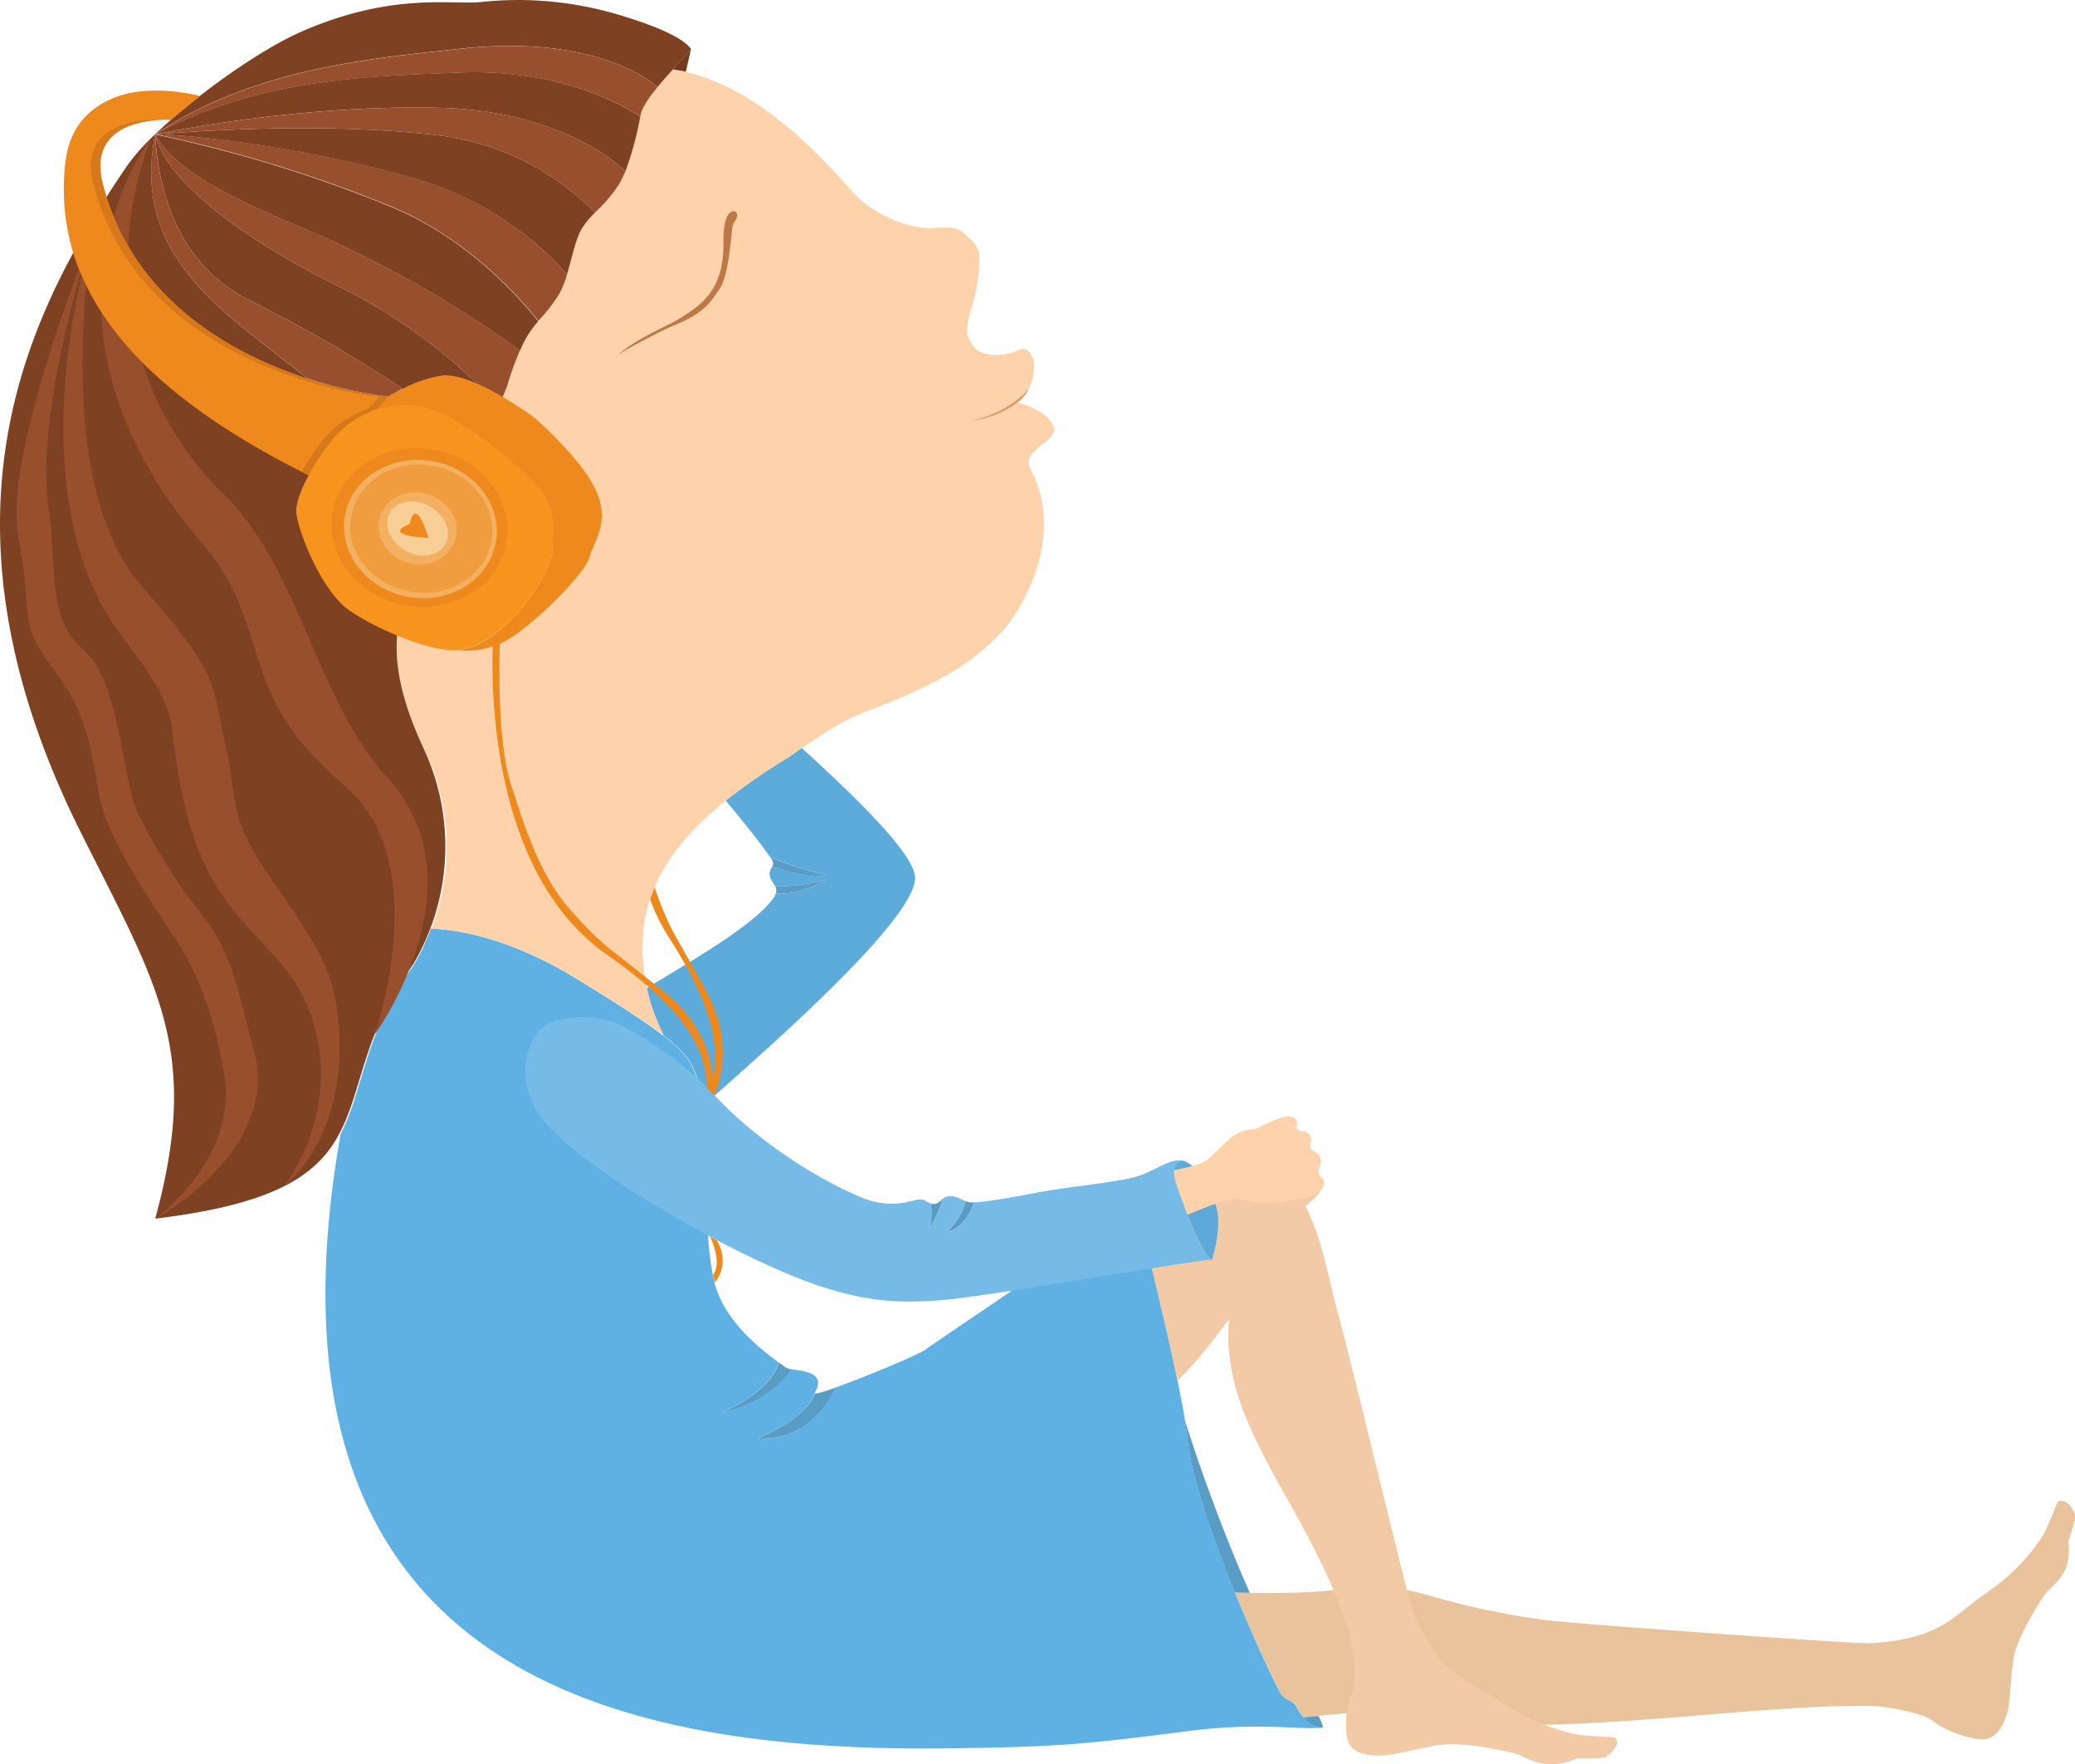 <svg xmlns="http://www.w3.org/2000/svg" viewBox="0 0 519.01 441.25"><title>girl</title><g id="Layer_1" data-name="Layer 1"><path d="M213.46,294.74c12-7.3,26.06-15.31,31.36-22.11a4.92,4.92,0,0,0,.89-1.56c6.39.62,12.67-3.52,12.67-3.52s-7,2.14-12.89,1.63c-.17-.31-.38-.59-.56-.88-1.42-2.21-.53-3.09-.1-4,2.24.79,10.07,3.41,13.55,2.2A93.63,93.63,0,0,1,244.3,262c-2.69-3.84-6.8-9-11.14-14.15A157.43,157.43,0,0,1,248.93,237c.74-.51,1.86-1.33,3.25-2.31,12.67,11.59,27.18,25.39,28.31,31.86,1.72,9.9-38.11,44.48-53,57.65-.68-5.28-1.94-9.72-4.42-12.66a34.6,34.6,0,0,0-5.6-5.05c.1-.06.14-.16,0-.32A45.13,45.13,0,0,1,213.46,294.74Z" transform="translate(-51.66 -47.64)" style="fill:#5dabdb"/><path d="M243.4,261.67l.8,2.42.63.23c-.43.89-1.32,1.77.1,4,.18.29.39.57.56.88l-.65-.07c-.37.32-.49,1.78,0,1.87l.87.09a4.92,4.92,0,0,1-.89,1.56c-5.3,6.8-19.4,14.81-31.36,22.11-1.59-7.41-2.06-17.38,2.66-27,3.92-7.94,10.66-14.71,17-19.87,4.34,5.18,8.45,10.31,11.14,14.15Z" transform="translate(-51.66 -47.64)" style="fill:none"/><path d="M136.86,331.21c5.7-10.85,5.86-24.9,17.59-41.21a34.91,34.91,0,0,0,2.12-3.6c.21-.38.41-.79.63-1.22l.11-.22c.21-.45.44-.92.67-1.43l0-.09c.48-1.07,1-2.25,1.46-3.52,0,0,0,0,0-.06,9.9.47,22.39,3.95,36.4,12.55,9.84,6,16.83,10.5,21.53,14.09h0a34.6,34.6,0,0,1,5.6,5.05c2.48,2.94,3.74,7.38,4.42,12.66,1.6,12.58-.16,30,2.86,43.66,2.17,9.84,11.62,17.14,16.16,20.5,0,0-1.23,6.85-14.41,12.64,12.9-2.83,17.57-10.94,17.57-10.94h0c2.93.44,8.9.76,5.88,5.94,0,0-1,5.6-14.21,11.39,14.22.67,19.38-12.74,19.38-12.74h0c7.52-2.7,20.78-8.21,22.47-9.48,2.42-1.8,27.37-18.46,29.56-20.26S336.63,352,336.63,352l.05.2c.55,2.14,5.89,23.26,9.3,39.68.84,4.08,1.58,7.88,2.08,11,.28,1.73.49,3.28.62,4.55.93,9.49,6.41,25,11.88,38.43s11,24.95,11.75,25.74c1.46,1.57,2.67,1.13,3.64,2.93a12.52,12.52,0,0,0,1.72,2.54,8.47,8.47,0,0,0,4.63,2.6c-5.42.72-15.36-1.46-33.85.94-25.54,3.31-32.83,3.92-58.74,4.26C209.18,486,112.62,468.55,136.86,331.21Z" transform="translate(-51.66 -47.64)" style="fill:#5fb1e3"/><path d="M376,474.59c-1-1.8-2.18-1.36-3.64-2.93-.73-.79-6.23-12.18-11.75-25.74l3.69.08c9.24.13,17.48-.09,23.1-1,11.62-1.81,20.23,1.27,24,2.33a200.7,200.7,0,0,0,26.83,5.48c10.15,1.17,78.22,6,81.14,5.8,18.11-1.19,20.21-6.48,30-13.23a48.72,48.72,0,0,0,13.3-13.8c.93-1.27,3.36-7.76,3.66-8.26s1.26-.34,1.84-.18,2.8,2.45,2.55,4.11a53.22,53.22,0,0,1-1.74,5.93,13.78,13.78,0,0,1-.44,6.23c-1.05,3.12-4.1,5.42-5,6.47s-7.52,11.14-8.29,16.82-.69,8.76-1.26,12-2.24,7-5.29,7.78-10.88-2.1-13.4-4.36c-1.74-1.55-10.21-3.79-16.58-3.86-33.52-.35-88.56,10.1-121.24,1.2-.5-.13-6.88.42-16,1.27l-3.75.36A12.52,12.52,0,0,1,376,474.59Z" transform="translate(-51.66 -47.64)" style="fill:#e9c39c"/><path d="M371.28,341.94a12.88,12.88,0,0,1,5.09,4.39,24.92,24.92,0,0,1,1.81,2.95c4.26,8,6.19,20,8.22,27.13,2.61,9.18,17.68,72.07,18.74,74.6,6.63,15.71,12.68,16,22.54,22.64a52.75,52.75,0,0,0,18.13,7.7c1.58.45,9,.67,9.58.79s.72,1,.72,1.57-1.67,3.22-3.46,3.49-6.59.22-6.59.22a16.73,16.73,0,0,1-6.54,1.47c-3.52,0-6.79-2-8.12-2.48s-13.69-3.36-19.75-2.35-9.21,2-12.73,2.46-7.87.11-9.57-2.36-1.08-10.28.49-13.19c1.08-2,.86-10.2-1-15.86-10.27-31.83-32.25-50.91-29.74-77.59-3.42,4.56-8.11,10.79-12.93,15.46-3.41-16.42-9-38.6-9.52-40.74C348.84,345,363.2,338.44,371.28,341.94Z" transform="translate(-51.66 -47.64)" style="fill:#f2caa5"/><path d="M348.69,351.51c-1.52-3.79-2.72-7.34-3-8.43a8,8,0,0,1-.38-2.78,2.54,2.54,0,0,1,1.59-2.44c3.73,0,7.5,7.24,8.83,11.19s.37,9-.91,13.68C353,361.61,350.62,356.36,348.69,351.51Z" transform="translate(-51.66 -47.64)" style="fill:#5da9d8"/><path d="M348.68,407.49c-.13-1.27-.34-2.82-.62-4.55A441.31,441.31,0,0,0,364.25,446l-3.69-.08C355.09,432.51,349.61,417,348.68,407.49Z" transform="translate(-51.66 -47.64)" style="fill:#599cc4"/><path d="M377.67,477.13l3.75-.36c1,1.85,1.38,2.9.88,3A8.47,8.47,0,0,1,377.67,477.13Z" transform="translate(-51.66 -47.64)" style="fill:#599cc4"/><path d="M382,345.27s0,.05,0,.08c-.33,1-2.7,3-3.9,3.93-.34-.65-.71-1.27-1.09-1.87C377.87,347.28,380.64,346.73,382,345.27Z" transform="translate(-51.66 -47.64)" style="fill:#f2caa5"/><path d="M345.28,340.3c3.42-.69,5.9-1.2,8.07-2.44.95-.54,3.81-3.73,6.39-5.84,2.79-2.29,5.18-1.59,7-2.5,4.64-2.34,7.19-3.22,8.44-2.43,1.79,1.13.22,2.27,1,3,1.18,1,2.23,0,3,1.32.94,1.58-.25,2.84.36,3.63s2.61.58,2.42,3.23c-.09,1.37-.66,1.75-.49,2.61.27,1.3,1.61,1.19,1.31,2.94a2.72,2.72,0,0,1-.76,1.47c-1.4,1.46-4.17,2-5,2.14l-.22,0s-6.19,1.35-10.08,1c-2.22-.18-4.79-1-6.05-.9-4,.38-7.52,2.17-12.05,3.93-1.52-3.79-2.72-7.34-3-8.43A8,8,0,0,1,345.28,340.3Z" transform="translate(-51.66 -47.64)" style="fill:#fed3ac"/><path d="M244.69,262.58c-.12-.18-.26-.37-.39-.55a93.63,93.63,0,0,0,14.08,4.49c-3.48,1.21-11.31-1.41-13.55-2.2A1.51,1.51,0,0,0,244.69,262.58Z" transform="translate(-51.66 -47.64)" style="fill:#599cc4"/><path d="M245.49,269.18c5.92.51,12.89-1.63,12.89-1.63s-6.28,4.14-12.67,3.52A2.2,2.2,0,0,0,245.49,269.18Z" transform="translate(-51.66 -47.64)" style="fill:#599cc4"/><path d="M354.14,362.77a6.45,6.45,0,0,1,.65,0A2.81,2.81,0,0,1,354.14,362.77Z" transform="translate(-51.66 -47.64)" style="fill:#5da9d8"/><path d="M288.59,355.73c3.54-3.6,4.36-6.65,4.56-7.71l.42.16a5.73,5.73,0,0,0,1.8.15C294.93,349.61,292.86,354.8,288.59,355.73Z" transform="translate(-51.66 -47.64)" style="fill:#599cc4"/><path d="M284.52,348.63c1.46.44,2.08-.49,3-1.19a41.35,41.35,0,0,1-3.39,7.61A17.84,17.84,0,0,0,284.52,348.63Z" transform="translate(-51.66 -47.64)" style="fill:#599cc4"/><path d="M241.3,407.39C254.48,401.6,255.51,396,255.51,396c-.26.45,1.92-.19,5.16-1.34h0S255.52,408.06,241.3,407.39Z" transform="translate(-51.66 -47.64)" style="fill:#599cc4"/><path d="M232.06,401c13.18-5.79,14.41-12.64,14.41-12.64l1.77,1.32a3.39,3.39,0,0,0,1.39.37h0S245,398.18,232.06,401Z" transform="translate(-51.66 -47.64)" style="fill:#599cc4"/><path d="M157.31,285l-.11.22Z" transform="translate(-51.66 -47.64)" style="fill:#fedec0"/><path d="M158,283.44l0,.09Z" transform="translate(-51.66 -47.64)" style="fill:#fedec0"/><path d="M230.44,321.66c15.62,16.42,34.81,25,38.64,26.15,8.49,2.51,11.86-1.32,14.09.15a5.57,5.57,0,0,0,1.35.67,17.84,17.84,0,0,1-.4,6.42,41.35,41.35,0,0,0,3.39-7.61,2.91,2.91,0,0,1,2.29-.63c1.56.19,1.82.62,3.35,1.21-.2,1.06-1,4.11-4.56,7.71,4.27-.93,6.34-6.12,6.78-7.4,3.47-.12,10.46-1.46,16.36-2.55,7.26-1.35,19.38-2.48,24-3.83s8.24-4.4,11.16-4.09a2.54,2.54,0,0,0-1.59,2.44,8,8,0,0,0,.38,2.78c.31,1.09,1.51,4.64,3,8.43,1.93,4.85,4.35,10.1,6.1,11.22a6.45,6.45,0,0,0-.65,0c-6.86.6-52.34,8.51-64.47,9.81-12.6,1.35-21.11.53-32.33-3.06-19.52-6.24-60.63-29.29-70.25-42.39-6.52-8.86-4.13-18.17,0-22.17,3.37-3.27,13.41-4,19.47-1.07a91.16,91.16,0,0,1,21.82,15.63c.5.49,1,1,1.44,1.49Z" transform="translate(-51.66 -47.64)" style="fill:#76bbe7"/><path d="M253.41,233.83l-1.23.87c-1.39,1-2.51,1.8-3.25,2.31a157.43,157.43,0,0,0-15.77,10.87c-6.38,5.16-13.12,11.93-17,19.87-4.72,9.61-4.25,19.58-2.66,27a45.13,45.13,0,0,0,4,11.44c.11.16.07.26,0,.32-4.7-3.59-11.69-8.05-21.53-14.09-14-8.6-26.5-12.08-36.4-12.55a56.63,56.63,0,0,0-1.69-44.72A79.4,79.4,0,0,1,152,218.85C186.2,268.53,235.55,244.88,253.41,233.83Z" transform="translate(-51.66 -47.64)" style="fill:#fed3ac"/><path d="M230.94,357.81s3.64,5.45-.51,10.59c-.11-.46-.27-1.26-.41-1.9,2.4-3.21-.73-9.56-.73-9.56Z" transform="translate(-51.66 -47.64)" style="fill:#ee8a1d"/><path d="M159.5,279.86h0l0,.06S159.5,279.88,159.5,279.86Z" transform="translate(-51.66 -47.64)" style="fill:#fed3ac"/><path d="M253.41,233.83c1.55-1.08,3.34-2.27,5.26-3.47C257.51,231.18,255.73,232.4,253.41,233.83Z" transform="translate(-51.66 -47.64)" style="fill:#fed3ac"/><path d="M151.91,218.5c0,.12.05.23.08.35-.09-.13-.18-.24-.26-.37Z" transform="translate(-51.66 -47.64)" style="fill:#fed3ac"/></g><g id="head"><path d="M169.8,161.77c.66-1.23,4.15-7.81,6.54-12.72a46.57,46.57,0,0,0,2.24-5.05,72.68,72.68,0,0,1,3.16-8.76c.54-1.19,1.11-2.35,1.7-3.39a26.27,26.27,0,0,1,2.84-3.89,44.7,44.7,0,0,0,5.18-6.68,23,23,0,0,0,2-5c1.26-4.19,2.14-9,3.81-11.6a22.4,22.4,0,0,1,3.18-3.81,38,38,0,0,0,5.81-6.75,16,16,0,0,0,.81-1.42l1-2.08a.14.14,0,0,1,0-.06,78.8,78.8,0,0,0,3.72-13.71c0-.18.07-.35.11-.51.35-1.73,2-4.12,4.17-6.83.79-1,1.67-2,2.59-3,.42-.49.87-1,1.31-1.47,1.08.16,2.15.35,3.21.59,22.83,5.25,40.71,29.66,43.68,32,6.88,5.5,13.86,7.31,18.4,7,2.41-.15,5.57-.49,7.51,1.34s3.87,3,3.86,6.57a43.64,43.64,0,0,1-1.72,11.25c-1,3.38-1.95,6.53-1,8.33s1.88,3.31,3.63,3.84a13.44,13.44,0,0,0,9-.83,2,2,0,0,1,2.09.1c3.29,2.75,1,8.78-.11,10.38a14,14,0,0,1-2.46,2.69s6.55,1.4,8.72,5.26c.4.74.8,1.61.44,2.28a8.72,8.72,0,0,1-2.28,2.53,15.46,15.46,0,0,0-3.28,2.86,3.67,3.67,0,0,0-.09,4.05c8.66,16.48-2.44,35.38-7.64,40.69s-11.81,11.53-33.48,19.52a57.29,57.29,0,0,0-9.91,5.07c-1.92,1.19-3.71,2.38-5.26,3.45-17.89,11-67.29,34.56-101.39-15.2,0-.12,0-.23-.08-.35C145.94,190.63,168.28,185.36,169.8,161.77Z" transform="translate(-51.66 -47.64)" style="fill:#fed3ac"/><path d="M83.46,89.07a52.62,52.62,0,0,1,7-7.84c-4.08,21.47,5.14,35.11,23.54,49.64,5.29,4.18,10.17,8,14.58,11.41a104.51,104.51,0,0,0,20.18,4.57h0c1.11-.69,2.32-1.37,3.59-2A346.84,346.84,0,0,0,114.56,123c-21-10.24-23.52-32.5-24.11-41.78,2.9,12.3,23.29,26.8,45.6,37.88a137.71,137.71,0,0,1,40.29,29.94c-2.39,4.91-5.88,11.49-6.54,12.72-1.78,27.67-32.23,30.12-12.06,73.31a58,58,0,0,1-1.36,51.27,33.16,33.16,0,0,1-2.13,3.58c-11.76,16.29-11.95,30.34-17.68,41.18-5.44,10.31-15.9,17.7-46.08,21.3,11.59-42.36.37-58.5-18.7-96.75C31.84,175.57,59.75,124,83.46,89.07Z" transform="translate(-51.66 -47.64)" style="fill:#7e4122"/><path d="M224.49,60l-1.29,5.59c-1.06-.24-2.13-.43-3.21-.59C221.45,63.32,223,61.64,224.49,60Z" transform="translate(-51.66 -47.64)" style="fill:#733a1d"/><path d="M294.62,152.83a23.07,23.07,0,0,0,11.5-4.56,8.67,8.67,0,0,0,2.88-3.44S304.39,150.83,294.62,152.83Z" transform="translate(-51.66 -47.64)" style="fill:#dc9767"/><path d="M234.75,100.53c.44-.21,1.59,0,1.23,1.37s-1,.9-1.24,3.38-1,11.72-3.11,14.65-3.45,5.94-11.66,9.2c-2.68,1.06-12.89,6.42-14,7.49,5.2-4.62,12.24-7.19,15.54-9.23,5.7-3.54,11.21-7.27,11.1-18.94C232.54,102.13,233.87,100.92,234.75,100.53Z" transform="translate(-51.66 -47.64)" style="fill:#bc7847"/><path d="M207.11,92.65l1-2.08C207.76,91.3,207.44,92,207.11,92.65Z" transform="translate(-51.66 -47.64)" style="fill:#7e4122"/><path d="M208.09,90.51l0,.06a.14.14,0,0,1,0-.06Z" transform="translate(-51.66 -47.64)" style="fill:#984f2e"/><path d="M216.09,69.46h0s-13.63-13.53-49.41-9.63c-21.84,2.38-51.67,4.88-76.23,21.4,9.89-9.47,26.12-21.24,37.34-26,22.29-9.53,36.92-6.34,44.18-7.09A87.68,87.68,0,0,1,208.54,52c5.09,1.58,13.64,4.58,16,7.94-1.51,1.68-3,3.36-4.5,5-.44.49-.89,1-1.31,1.47C217.76,67.47,216.88,68.49,216.09,69.46Z" transform="translate(-51.66 -47.64)" style="fill:#7e4122"/><path d="M160.41,81.38a65.93,65.93,0,0,1,40.08,19.44,22.4,22.4,0,0,0-3.18,3.81c-1.67,2.64-2.55,7.41-3.81,11.6a81.74,81.74,0,0,0-37.15-23.66C130.64,85,101.72,81.49,90.45,81.23,113.42,79.46,138.17,78.87,160.41,81.38Z" transform="translate(-51.66 -47.64)" style="fill:#7e4122"/><path d="M211.81,76.8a78.8,78.8,0,0,1-3.72,13.71c-.05-.05-14.25-15-46.21-15.9-18.77-.51-44.79,1.35-71.43,6.62,26.14-14.1,53.85-14.56,76.06-15.46C191.26,64.76,207.3,73.85,211.81,76.8Z" transform="translate(-51.66 -47.64)" style="fill:#7e4122"/><path d="M186.28,128a26.27,26.27,0,0,0-2.84,3.89c-.59,1-1.16,2.2-1.7,3.39a289.53,289.53,0,0,0-45.07-26.52c-13.82-6.45-39.47-15.06-46.22-27.49a335.88,335.88,0,0,1,58.79,18C168.15,107,181.24,121.63,186.28,128Z" transform="translate(-51.66 -47.64)" style="fill:#7e4122"/><path d="M216.09,69.46h0c-2.2,2.71-3.82,5.1-4.17,6.83,0,.16-.07.33-.11.51-4.51-3-20.55-12-45.3-11-22.21.9-49.92,1.36-76.06,15.46,24.56-16.52,54.39-19,76.23-21.4C202.46,55.93,216.09,69.46,216.09,69.46Z" transform="translate(-51.66 -47.64)" style="fill:#984f2e"/><path d="M161.88,74.61c32,.87,46.16,15.85,46.21,15.9a.14.14,0,0,0,0,.06l-1,2.08a16,16,0,0,1-.81,1.42,38,38,0,0,1-5.81,6.75,65.93,65.93,0,0,0-40.08-19.44c-22.24-2.51-47-1.92-70-.15C117.09,76,143.11,74.1,161.88,74.61Z" transform="translate(-51.66 -47.64)" style="fill:#984f2e"/><path d="M193.5,116.23a23,23,0,0,1-2,5,44.7,44.7,0,0,1-5.18,6.68c-5-6.33-18.13-20.93-37-28.71a335.88,335.88,0,0,0-58.79-18c11.27.26,40.19,3.75,65.9,11.34A81.74,81.74,0,0,1,193.5,116.23Z" transform="translate(-51.66 -47.64)" style="fill:#984f2e"/><path d="M136.67,108.72a289.53,289.53,0,0,1,45.07,26.52,72.68,72.68,0,0,0-3.16,8.76,46.57,46.57,0,0,1-2.24,5.05,137.71,137.71,0,0,0-40.29-29.94C113.74,108,93.35,93.53,90.45,81.23,97.2,93.66,122.85,102.27,136.67,108.72Z" transform="translate(-51.66 -47.64)" style="fill:#984f2e"/><path d="M114.56,123a346.84,346.84,0,0,1,37.77,21.82c-1.27.65-2.48,1.33-3.59,2h0a104.51,104.51,0,0,1-20.18-4.57c-4.41-3.42-9.29-7.23-14.58-11.41-18.4-14.53-27.62-28.17-23.54-49.64C91,90.51,93.61,112.77,114.56,123Z" transform="translate(-51.66 -47.64)" style="fill:#984f2e"/><polygon points="38.79 33.59 38.79 33.59 38.79 33.59 38.79 33.59" style="fill:none"/><polygon points="38.79 33.59 38.79 33.59 38.79 33.59 38.79 33.59" style="fill:none"/><polygon points="38.79 33.59 38.79 33.59 38.79 33.59 38.79 33.59" style="fill:none"/><polygon points="38.79 33.59 38.79 33.59 38.79 33.59 38.79 33.59" style="fill:#984f2e"/><polygon points="38.79 33.59 38.79 33.59 38.79 33.59 38.79 33.59" style="fill:#984f2e"/><polygon points="38.79 33.59 38.79 33.59 38.79 33.59 38.79 33.59" style="fill:#984f2e"/><polygon points="38.79 33.59 38.79 33.59 38.79 33.59 38.79 33.59" style="fill:#984f2e"/><path d="M108.07,171.72c18.52,18.27,22.82,51.19,40.47,70.4,24.39,26.56-3.23,64.34-3.23,64.34s15.3-43.14-7.51-62.37c-27.9-23.51-17.54-39.45-35.45-60.39C83.82,162,77.61,142.06,77,125.68a77.86,77.86,0,0,0,10.22,12.51A80.71,80.71,0,0,0,108.07,171.72Z" transform="translate(-51.66 -47.64)" style="fill:#984f2e"/><path d="M89.52,82.13a85.19,85.19,0,0,0-5.8,27,58.82,58.82,0,0,1-3.66-7.42C83.78,89.39,89.52,82.13,89.52,82.13Z" transform="translate(-51.66 -47.64)" style="fill:#984f2e"/><path d="M87.11,194.23c19.94,22.86,17.28,23.82,20.83,39s.11,17.58,11.68,34.37,15.71,22.55,16.8,36.79c2.15,28.32-13.75,39.94-13.75,39.94s14.94-18.62,6.9-42.4c-4.44-13.15-14.16-18.75-21.72-29.54s-10.89-22.9-13.08-42c-1.4-12.25-12.33-21.14-18-32-14.37-27.48-8.76-64.16-4.7-81.91.36.84.75,1.67,1.15,2.5C71.4,138.6,70.62,175.32,87.11,194.23Z" transform="translate(-51.66 -47.64)" style="fill:#984f2e"/><path d="M71.38,114.89q.21.52.45,1c-4.14,14.58-10.73,41.93-7.89,59.7,2,12.43-.91,26.47,8.52,34.47C80.79,217.16,82,237.58,85,248c1.54,5.32,10.87,20.83,17,28.15,8.32,10,9.67,22.24,13,33.43,7.56,25.58-24.45,42.86-24.45,42.86s20.38-14.94,17.26-35.42c-1.72-11.38-5.43-24-11.8-33.85-6.87-10.56-17.17-25.47-19.3-35.45s-2.08-20.11-11.51-32.48-5.12-12.84-9-33.62C53.33,166,65.24,131.29,71.38,114.89Z" transform="translate(-51.66 -47.64)" style="fill:#984f2e"/><path d="M67.7,92C68,86,68.89,76.57,80.42,72c9.11-3.61,21.24-.37,21.24-.37l-7.27,6s-21.64-1.54-17,16.15a62.29,62.29,0,0,0,2.67,8,58.82,58.82,0,0,0,3.66,7.42c10.93,18.76,30.13,28.34,44.85,33.13a104.51,104.51,0,0,0,20.18,4.57h0l-2.67,3.06a24.56,24.56,0,0,0-8.48,4.8c-2.64,2.27-6.19,7.06-8.71,11.76-18.77-9.31-32.24-18.8-41.67-28.28A77.86,77.86,0,0,1,77,125.68,60.91,60.91,0,0,1,73.21,119c-.4-.83-.79-1.66-1.15-2.5-.07-.18-.16-.38-.23-.57q-.24-.52-.45-1A54.92,54.92,0,0,1,67.7,92Z" transform="translate(-51.66 -47.64)" style="fill:#ee8a1d"/><path d="M143.73,149.9c1.6-1.84,2.67-3,2.67-3.05h0a104,104,0,0,1-20.18-4.56c-14.72-4.8-33.92-14.38-44.85-33.14a59.41,59.41,0,0,1-3.67-7.41,62.8,62.8,0,0,1-2.66-8C70.57,76.67,90.63,77.54,92,77.61c-5.51.21-18.26,2.18-14.59,16.17a62.29,62.29,0,0,0,2.67,8,58.82,58.82,0,0,0,3.66,7.42c10.93,18.76,30.13,28.34,44.85,33.13a104.51,104.51,0,0,0,20.18,4.57h0l-2.67,3.06a24.56,24.56,0,0,0-8.48,4.8c-2.64,2.27-6.19,7.06-8.71,11.76l-1.83-.93c2.48-4.38,5.73-8.71,8.2-10.84A24.79,24.79,0,0,1,143.73,149.9Z" transform="translate(-51.66 -47.64)" style="fill:#d7791a"/><path d="M128.88,166.47c2.52-4.7,6.07-9.49,8.71-11.76a24.56,24.56,0,0,1,8.48-4.8,22.68,22.68,0,0,1,10.11-.84c8.77,1.18,21.21,11.54,28.21,18.31s5.49,11.65,5.48,17.7S177.67,209,166.2,210.2h0c-6.49.67-20.41-5.22-27.15-9.89s-12.49-18.87-13.22-24C125.44,174,126.82,170.28,128.88,166.47Z" transform="translate(-51.66 -47.64)" style="fill:#f7941e"/><path d="M114.56,123a346.84,346.84,0,0,1,37.77,21.82c-1.27.65-2.48,1.33-3.59,2h0a104.51,104.51,0,0,1-20.18-4.57c-4.41-3.42-9.29-7.23-14.58-11.41-18.4-14.53-27.62-28.17-23.54-49.64C91,90.51,93.61,112.77,114.56,123Z" transform="translate(-51.66 -47.64)" style="fill:none"/><path d="M147.33,197.28c11,5,24.08,1.06,29.2-8.73s.33-21.76-10.68-26.73-24.08-1-29.19,8.74S136.32,192.31,147.33,197.28Z" transform="translate(-51.66 -47.64)" style="fill:#ee8a1d"/><path d="M148.75,195.36c9.58,4.33,20.95.93,25.4-7.59s.29-18.94-9.28-23.26-21-.92-25.41,7.6S139.18,191,148.75,195.36Z" transform="translate(-51.66 -47.64)" style="fill:#f3b061"/><path d="M149.54,194.15c8.89,4,19.45.86,23.59-7s.27-17.58-8.63-21.6-19.46-.85-23.58,7.06S140.65,190.14,149.54,194.15Z" transform="translate(-51.66 -47.64)" style="fill:#f09d3f"/><path d="M150.16,186.6c4.29,3.24,10.44,2.81,13.72-1s2.47-9.43-1.83-12.66-10.44-2.81-13.72.95S145.87,183.36,150.16,186.6Z" transform="translate(-51.66 -47.64)" style="fill:#f3b061"/><path d="M151.92,184.59c3.51,2.63,8.22,2.62,10.53,0s1.34-6.93-2.15-9.57-8.22-2.63-10.53,0S148.43,181.94,151.92,184.59Z" transform="translate(-51.66 -47.64)" style="fill:#f6ce96"/><path d="M154.15,178.67c-7.47,3,4.67,3.51,4.67,3.51S155.73,171.26,154.15,178.67Z" transform="translate(-51.66 -47.64)" style="fill:#ee8a1d"/><path d="M148.66,146.94c1.1-.69,2.31-1.38,3.58-2a32.61,32.61,0,0,1,9.76-3.36c7.76-1.13,23.51,10.65,23.51,10.65s11.93,10.42,15.32,18.31-.55,12.24-1.75,16.53-15.56,18.66-22.4,21.59c-.2,6.35-.51,25.89,3.1,36.16,1.8,5.08,5.92,20.6,14.29,30.08s10.86,10.39,18.27,16.48c5.23,4.3,15.95,10.64,17.65,25.74,1.52-6.75.53-17.13-11-35a46.91,46.91,0,0,1-4.72-9.59c.49-1.39.71-2,1.12-3,3.58,10.48,5.53,12.39,9.73,20.28,3.21,6,11,16.31,5.27,31.79,0,.08-1.8-1.88-2-2,0-7-2.42-17.54-24.89-33.19-28.72-20-29-65.65-28.59-77.12a21.72,21.72,0,0,1-8.67,1,17.79,17.79,0,0,0,7.84-3.15c-.17-.06-.07-.11.2-.13,8.46-5.74,15.57-17.27,15.57-21.89,0-6.05,1.5-10.94-5.52-17.69s-19.48-17.09-28.25-18.25A22.89,22.89,0,0,0,146,150C147.59,148.16,148.65,147,148.66,146.94Z" transform="translate(-51.66 -47.64)" style="fill:#ee8a1d"/></g></svg>